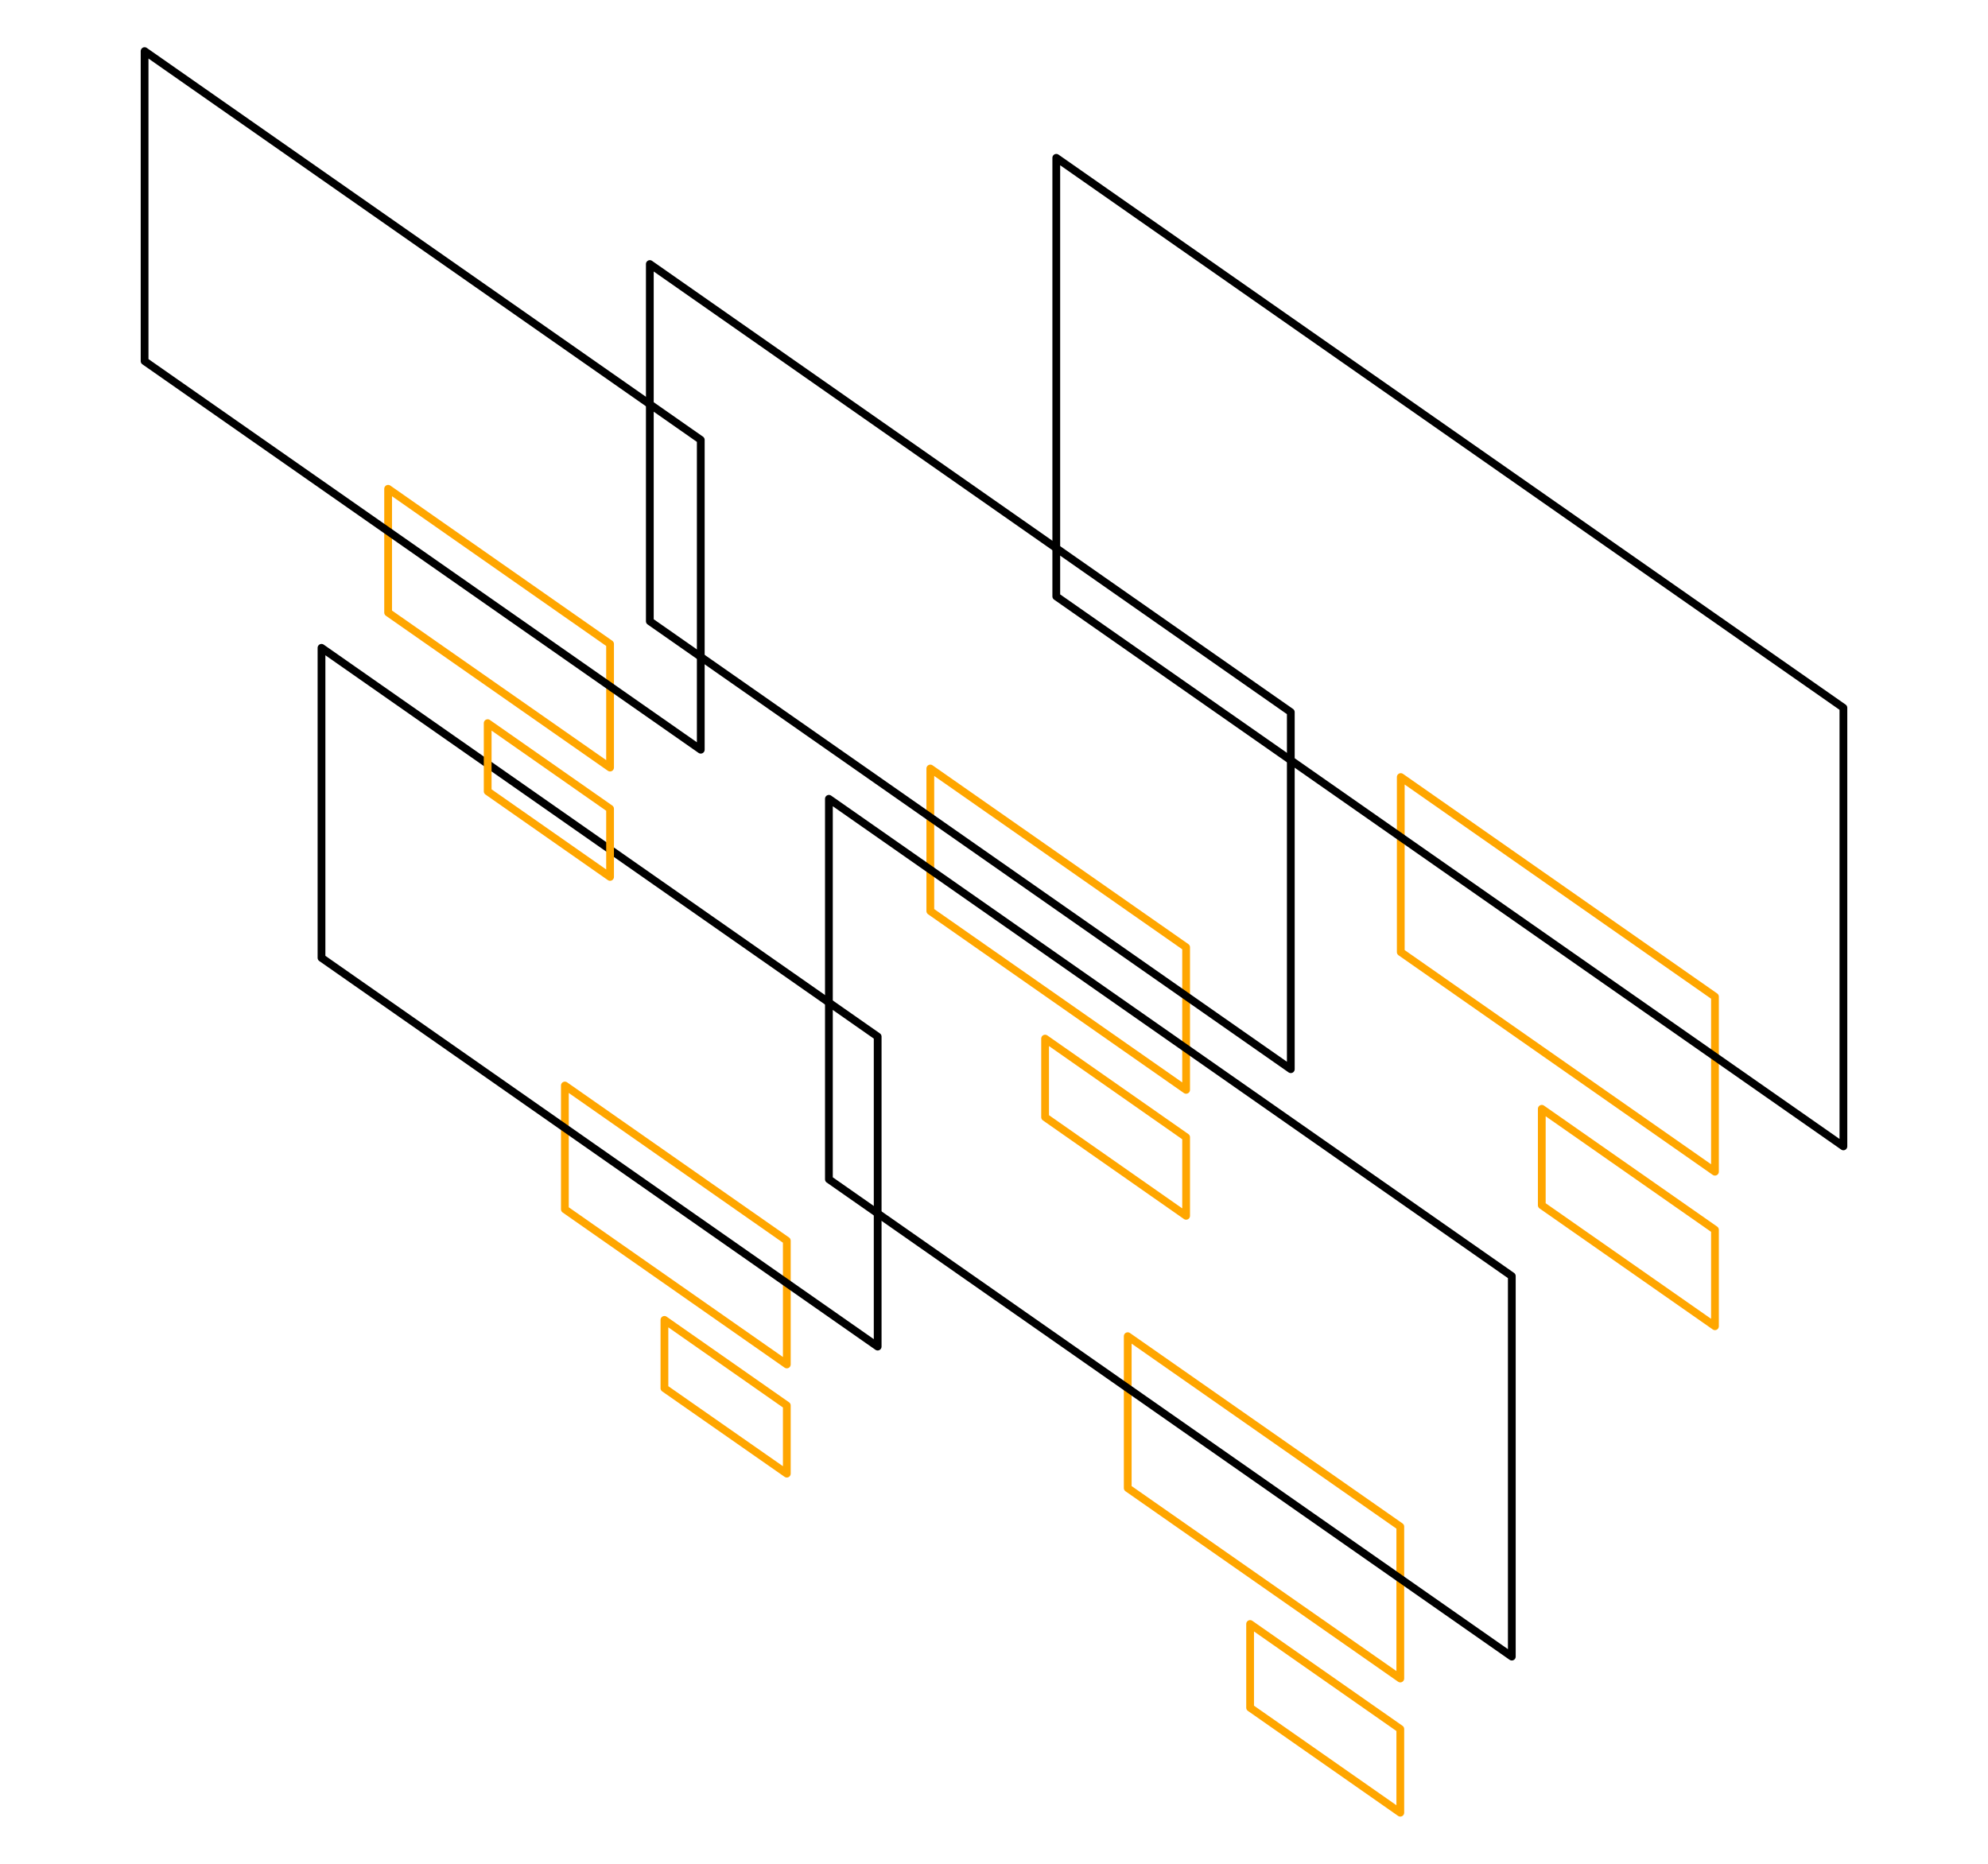 <svg xmlns="http://www.w3.org/2000/svg" width="128" height="120" viewBox="0 0 128 120"><defs><style>.a,.b,.c{fill:none;}.a{stroke:#ffa600;}.a,.b{stroke-linecap:round;stroke-linejoin:round;stroke-width:0.5px;}.b{stroke:#000;}</style></defs><title>college</title><polygon class="a" points="110.42 64.17 110.42 75.44 90.19 61.3 90.19 50.03 110.42 64.17"/><polygon class="a" points="110.42 79.18 110.42 85.39 99.27 77.6 99.27 71.39 110.42 79.18"/><polygon class="b" points="68.01 38.4 68.01 10.16 118.69 45.57 118.69 73.81 68.01 38.4"/><polygon class="a" points="76.37 60.99 76.37 70.17 59.9 58.66 59.9 49.48 76.37 60.99"/><polygon class="a" points="76.37 73.22 76.37 78.28 67.29 71.93 67.29 66.87 76.37 73.22"/><polygon class="b" points="41.84 40 41.84 17 83.11 45.85 83.11 68.84 41.84 40"/><polygon class="a" points="90.16 98.29 90.16 108.07 72.61 95.81 72.61 86.03 90.16 98.29"/><polygon class="a" points="90.16 111.32 90.16 116.71 80.49 109.95 80.49 104.56 90.16 111.32"/><polygon class="b" points="53.37 75.93 53.37 51.43 97.34 82.16 97.34 106.66 53.37 75.93"/><polygon class="a" points="50.66 79.88 50.66 87.85 36.37 77.86 36.37 69.89 50.66 79.88"/><polygon class="a" points="50.66 90.49 50.66 94.88 42.78 89.38 42.78 84.98 50.66 90.49"/><polygon class="b" points="20.7 61.67 20.7 41.71 56.51 66.74 56.51 86.7 20.7 61.67"/><polygon class="a" points="39.28 41.46 39.28 49.42 24.99 39.44 24.99 31.47 39.28 41.46"/><polygon class="a" points="39.28 52.07 39.28 56.46 31.4 50.95 31.4 46.56 39.28 52.07"/><polygon class="b" points="9.31 23.25 9.31 3.29 45.12 28.32 45.12 48.27 9.31 23.25"/><rect class="c" width="128" height="120"/></svg>